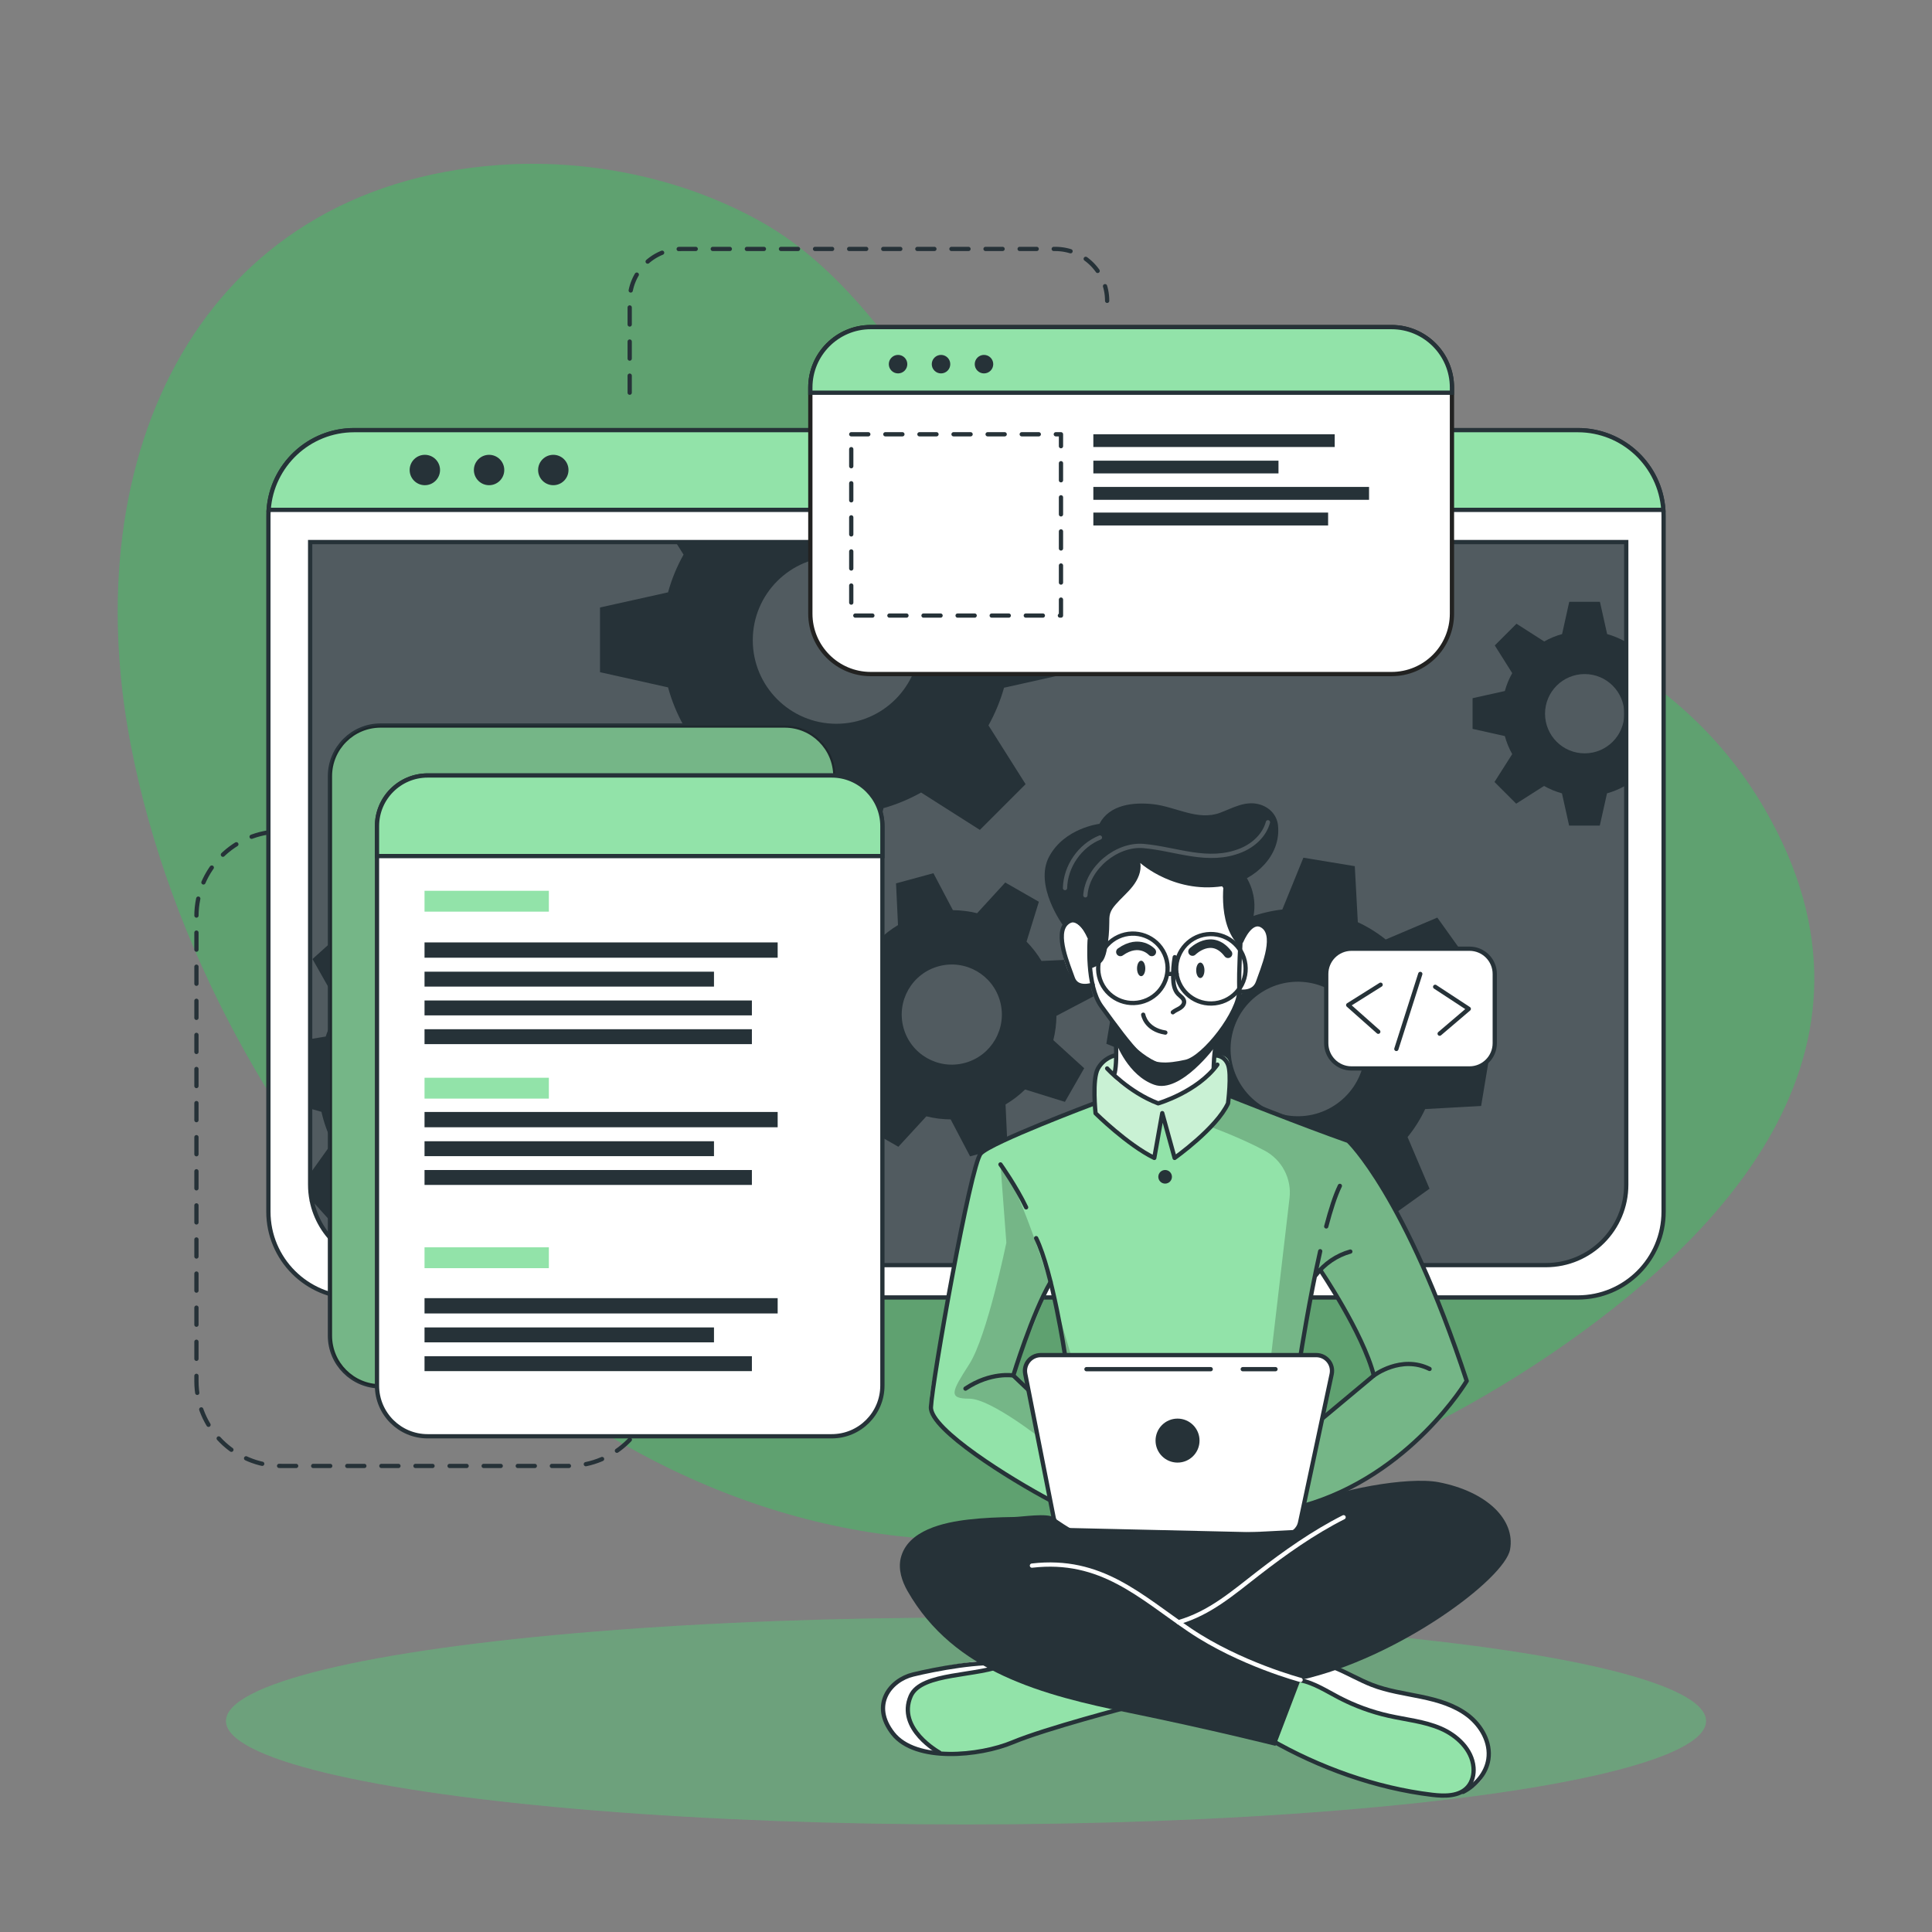 <?xml version="1.0" encoding="UTF-8" standalone="no"?>
<!-- Generator: Adobe Illustrator 27.5.0, SVG Export Plug-In . SVG Version: 6.00 Build 0)  -->

<svg
   version="1.1"
   x="0px"
   y="0px"
   viewBox="0 0 500 500"
   style="enable-background:new 0 0 500 500;"
   xml:space="preserve"
   id="svg93"
   sodipodi:docname="abt_me_img.svg"
   inkscape:version="1.3.2 (091e20e, 2023-11-25, custom)"
   xmlns:inkscape="http://www.inkscape.org/namespaces/inkscape"
   xmlns:sodipodi="http://sodipodi.sourceforge.net/DTD/sodipodi-0.dtd"
   xmlns="http://www.w3.org/2000/svg"
   xmlns:svg="http://www.w3.org/2000/svg"><rect x="0" y="0" width="500" height="500" fill="#808080" stroke="none"/><defs
   id="defs93" /><sodipodi:namedview
   id="namedview93"
   pagecolor="#ffffff"
   bordercolor="#000000"
   borderopacity="0.25"
   inkscape:showpageshadow="2"
   inkscape:pageopacity="0.0"
   inkscape:pagecheckerboard="0"
   inkscape:deskcolor="#d1d1d1"
   inkscape:zoom="1.0988439"
   inkscape:cx="51.417675"
   inkscape:cy="356.28353"
   inkscape:window-width="1920"
   inkscape:window-height="991"
   inkscape:window-x="-9"
   inkscape:window-y="-9"
   inkscape:window-maximized="1"
   inkscape:current-layer="svg93" />
<g
   id="Background_Simple">
	<g
   id="g2">
		<path
   style="fill:#36c95e;fill-opacity:0.3"
   d="M456.551,209.106c-48.744-83.474-180.95-53.744-207.955-94.349    c-13.827-20.79-29.295-44.889-51.732-57.421c-21.389-11.947-46.19-16.21-67.811-14.627    C51.845,48.36,19.107,117.439,33.944,193.299c19.792,101.192,109.496,204.559,216.064,205.283    c55.736,0.379,108.948-19.545,150.689-47.71c0.312-0.211,0.623-0.422,0.934-0.633    C443.331,321.854,493.766,272.837,456.551,209.106z"
   id="path1" />
		<path
   style="opacity:0.7;fill:#36c95e;fill-opacity:0.3"
   d="M456.551,209.106c-48.744-83.474-180.95-53.744-207.955-94.349    c-13.827-20.79-29.295-44.889-51.732-57.421c-21.389-11.947-46.19-16.21-67.811-14.627    C51.845,48.36,19.107,117.439,33.944,193.299c19.792,101.192,109.496,204.559,216.064,205.283    c55.736,0.379,108.948-19.545,150.689-47.71c0.312-0.211,0.623-0.422,0.934-0.633    C443.331,321.854,493.766,272.837,456.551,209.106z"
   id="path2" />
	</g>
</g>
<g
   id="Lines">
	<g
   id="g4">
		
			<path
   style="fill:none;stroke:#263238;stroke-width:1.103;stroke-linecap:round;stroke-linejoin:round;stroke-miterlimit:10;stroke-dasharray:4.412;"
   d="    M78.189,215.179H72.77c-12.113,0-21.932,9.819-21.932,21.932v120.342c0,12.112,9.819,21.932,21.932,21.932h74.36    c12.113,0,21.932-9.819,21.932-21.932l0,0"
   id="path3" />
		
			<path
   style="fill:none;stroke:#263238;stroke-width:1.103;stroke-linecap:round;stroke-linejoin:round;stroke-miterlimit:10;stroke-dasharray:4.412;"
   d="    M162.964,101.629V77.857c0-7.418,6.014-13.432,13.432-13.432h96.702c7.418,0,13.432,6.014,13.432,13.432l0,0"
   id="path4" />
	</g>
</g>
<g
   id="Shadow">
	<g
   id="g5">
		<ellipse
   style="fill:#54d377;fill-opacity:0.296"
   cx="250"
   cy="445.399"
   rx="191.522"
   ry="26.764"
   id="ellipse4" />
		<ellipse
   style="opacity:0.5;fill:#54d377;fill-opacity:0.296"
   cx="250"
   cy="445.399"
   rx="191.522"
   ry="26.764"
   id="ellipse5" />
	</g>
</g>
<g
   id="Window">
	<g
   id="g16">
		
			<path
   style="fill:#FFFFFF;stroke:#263238;stroke-width:1.103;stroke-linecap:round;stroke-linejoin:round;stroke-miterlimit:10;"
   d="    M430.54,133.524v180.06c0,12.255-9.939,22.195-22.194,22.195H91.655c-12.256,0-22.195-9.939-22.195-22.195v-180.06    c0-0.529,0.022-1.048,0.066-1.566c0.794-11.527,10.402-20.639,22.128-20.639h316.691c11.726,0,21.334,9.112,22.128,20.639    C430.518,132.476,430.54,132.995,430.54,133.524z"
   id="path5" />
		<path
   style="fill:#263238;"
   d="M400.071,327.408H101.06c-11.488,0-20.8-9.313-20.8-20.8V140.276h340.611v166.331    C420.871,318.095,411.559,327.408,400.071,327.408z"
   id="path6" />
		<path
   style="opacity:0.2;fill:#FFFFFF;"
   d="M420.877,140.275v166.337c0,11.483-9.215,20.793-20.569,20.793H100.829    c-11.353,0-20.569-9.31-20.569-20.793V140.275H420.877z"
   id="path7" />
		<path
   style="fill:#92E3A9;stroke:#263238;stroke-width:1.103;stroke-miterlimit:10;"
   d="M430.474,131.958H69.526    c0.794-11.527,10.402-20.639,22.128-20.639h316.691C420.071,111.319,429.679,120.43,430.474,131.958z"
   id="path8" />
		<path
   style="fill:#263238;"
   d="M113.881,121.638c0,2.171-1.76,3.931-3.931,3.931c-2.171,0-3.931-1.76-3.931-3.931    c0-2.171,1.76-3.931,3.931-3.931C112.121,117.707,113.881,119.467,113.881,121.638z"
   id="path9" />
		<path
   style="fill:#263238;"
   d="M130.504,121.638c0,2.171-1.76,3.931-3.931,3.931c-2.171,0-3.931-1.76-3.931-3.931    c0-2.171,1.76-3.931,3.931-3.931C128.743,117.707,130.504,119.467,130.504,121.638z"
   id="path10" />
		<circle
   style="fill:#263238;"
   cx="143.195"
   cy="121.638"
   r="3.931"
   id="circle10" />
		<path
   style="fill:none;stroke:#263238;stroke-width:1.103;stroke-miterlimit:10;"
   d="M420.871,140.282v166.326    c0,11.483-9.31,20.805-20.805,20.805H101.059c-10.104,0-18.521-7.214-20.396-16.767l-0.011-0.011v-0.044    c-0.254-1.291-0.386-2.625-0.386-3.982V140.282H420.871z"
   id="path11" />
		<path
   style="fill:#263238;"
   d="M420.548,166.008c-1.456-0.816-3.011-1.456-4.622-1.908l-1.864-8.35h-7.942l-1.853,8.35    c-1.622,0.441-3.177,1.092-4.633,1.908l-7.17-4.589l-5.615,5.615l4.512,7.17c-0.827,1.467-1.467,3.022-1.908,4.633l-8.35,1.853    v7.942l8.35,1.864c0.441,1.633,1.081,3.199,1.908,4.666l-4.589,7.214l5.615,5.615l7.214-4.589    c1.456,0.827,3.011,1.467,4.633,1.919l1.853,8.34h7.942l1.864-8.34c1.611-0.452,3.166-1.103,4.622-1.919l0.364,0.232v-37.837    L420.548,166.008z M410.113,194.965c-5.67,0-10.259-4.589-10.259-10.259c0-5.659,4.589-10.259,10.259-10.259    c5.67,0,10.259,4.6,10.259,10.259C420.372,190.376,415.783,194.965,410.113,194.965z"
   id="path12" />
		<path
   style="fill:#263238;"
   d="M277.451,174.052v-16.745l-17.606-3.905c-0.96-3.398-2.305-6.685-4.026-9.774l2.129-3.353h-83.097    l2.052,3.265c-1.732,3.078-3.078,6.354-4.015,9.762l-17.606,3.916v16.745l17.606,3.927c0.938,3.431,2.283,6.74,4.015,9.84    l-9.674,15.212l11.847,11.836l15.201-9.674c3.089,1.732,6.365,3.089,9.773,4.048l3.905,17.583H224.7l3.938-17.583    c3.397-0.96,6.663-2.328,9.74-4.048l15.212,9.674l11.836-11.836l-9.608-15.212c1.71-3.089,3.067-6.354,4.026-9.751    L277.451,174.052z M216.449,187.312c-11.947,0-21.632-9.685-21.632-21.632s9.685-21.632,21.632-21.632    c11.947,0,21.632,9.685,21.632,21.632S228.396,187.312,216.449,187.312z"
   id="path13" />
		<path
   style="fill:#263238;"
   d="M166.385,289.036l0.706-13.281l-13.767-3.883c-0.64-2.725-1.589-5.383-2.824-7.898l8.317-11.682    l-8.913-9.895l-12.465,7.049c-2.383-1.489-4.92-2.714-7.589-3.629l-2.383-14.12l-13.281-0.706l-3.839,13.811    c-2.736,0.607-5.383,1.555-7.898,2.802l-11.671-8.317l-9.906,8.913l7.06,12.476c-1.522,2.372-2.736,4.909-3.64,7.578l-4.026,0.662    v17.992l2.923,0.827c0.618,2.747,1.566,5.405,2.824,7.92l-5.747,8.042l0.386,6.894v0.044l0.011,0.011l5.924,6.575l12.487-7.049    c2.383,1.533,4.942,2.769,7.611,3.673l2.272,13.557v0.011l0.11,0.563l13.281,0.706l0.353-1.269v-0.011l3.486-12.531    c2.758-0.618,5.405-1.555,7.942-2.802l11.649,8.306l9.906-8.902l-7.038-12.487c1.5-2.372,2.714-4.909,3.596-7.567L166.385,289.036    z M131.107,268.286c-6.354-7.06-17.23-7.633-24.29-1.28c-7.06,6.354-7.633,17.23-1.28,24.29c6.354,7.06,17.23,7.622,24.29,1.268    C136.887,286.212,137.461,275.346,131.107,268.286z"
   id="path14" />
		<path
   style="fill:#263238;"
   d="M272.601,269.189c0.516-2.056,0.783-4.169,0.806-6.29l9.549-5.02l-2.639-9.688l-10.778,0.504    c-1.09-1.817-2.395-3.502-3.872-5.004l3.194-10.311l-8.703-4.986l-7.281,7.945c-2.049-0.502-4.152-0.765-6.27-0.799l-5.041-9.556    l-9.674,2.632l0.511,10.792c-1.817,1.09-3.502,2.394-5.014,3.868l-10.314-3.184l-4.992,8.689l7.988,7.262    c-0.516,2.056-0.779,4.159-0.788,6.273l-9.566,5.037l2.639,9.688l10.792-0.511c1.076,1.824,2.37,3.504,3.858,5.01l-3.209,10.258    l8.704,4.986l7.244-7.877c2.056,0.516,4.158,0.78,6.284,0.792l5.027,9.563l9.674-2.632l-0.424-9.218l-0.072-1.58    c1.838-1.083,3.533-2.383,5.063-3.874l10.307,3.204l4.259-7.444l0.727-1.26L272.601,269.189z M249.728,275.074    c-6.912,1.881-14.033-2.199-15.908-9.097c-1.881-6.912,2.199-14.033,9.097-15.908c6.912-1.881,14.033,2.199,15.908,9.097    C260.706,266.078,256.626,273.2,249.728,275.074z"
   id="path15" />
		<path
   style="fill:#263238;"
   d="M383.316,286.227l2.206-13.292l-13.458-5.416c-0.309-2.835-0.96-5.615-1.93-8.295l9.685-10.788    l-7.843-10.965l-13.359,5.67c-2.217-1.776-4.633-3.276-7.214-4.479l-0.783-14.495l-13.303-2.195l-5.449,13.403    c-2.824,0.331-5.593,0.982-8.262,1.942l-10.822-9.685l-10.954,7.843l5.681,13.348c-1.566,1.963-2.923,4.059-4.048,6.288    c-0.154,0.309-0.309,0.618-0.452,0.927l-14.484,0.805l-2.206,13.281l2.184,0.883l11.274,4.545c0.309,2.813,0.949,5.593,1.93,8.262    l-9.685,10.822l7.843,10.954l13.359-5.692c2.206,1.798,4.633,3.309,7.203,4.512l0.75,14.429l13.292,2.195l5.438-13.303    c2.835-0.309,5.615-0.96,8.284-1.941l10.799,9.696l10.965-7.854l-5.681-13.359c1.809-2.217,3.342-4.655,4.556-7.247    L383.316,286.227z M346.02,285.632c-7.821,5.593-18.698,3.795-24.29-4.026c-5.604-7.81-3.795-18.687,4.015-24.279    c7.821-5.604,18.698-3.795,24.29,4.015C355.639,269.162,353.83,280.039,346.02,285.632z"
   id="path16" />
	</g>
</g>
<g
   id="Graphics">
	<g
   id="g44">
		<g
   id="g34">
			<path
   style="fill:#92E3A9;stroke:#263238;stroke-width:1.103;stroke-miterlimit:10;"
   d="M203.076,358.784H98.499     c-7.24,0-13.11-5.87-13.11-13.11V200.88c0-7.24,5.869-13.11,13.11-13.11h104.577c7.24,0,13.11,5.87,13.11,13.11v144.794     C216.186,352.915,210.316,358.784,203.076,358.784z"
   id="path17" />
			<path
   style="opacity:0.2;"
   d="M203.076,358.784H98.499c-7.24,0-13.11-5.87-13.11-13.11V200.88c0-7.24,5.869-13.11,13.11-13.11     h104.577c7.24,0,13.11,5.87,13.11,13.11v144.794C216.186,352.915,210.316,358.784,203.076,358.784z"
   id="path18" />
			<g
   id="g33">
				
					<path
   style="fill:#FFFFFF;stroke:#263238;stroke-width:1.103;stroke-linecap:round;stroke-linejoin:round;stroke-miterlimit:10;"
   d="      M228.362,213.797V358.59c0,7.247-5.868,13.116-13.116,13.116H110.671c-7.236,0-13.105-5.868-13.105-13.116V213.797      c0-7.236,5.868-13.105,13.105-13.105h104.575C222.493,200.692,228.362,206.56,228.362,213.797z"
   id="path19" />
				<path
   style="fill:#92E3A9;stroke:#263238;stroke-width:1.103;stroke-miterlimit:10;"
   d="M228.362,213.797v7.755H97.566v-7.755      c0-7.236,5.868-13.105,13.105-13.105h104.575C222.493,200.692,228.362,206.56,228.362,213.797z"
   id="path20" />
				<rect
   x="109.867"
   y="230.534"
   style="fill:#92E3A9;"
   width="32.178"
   height="5.397"
   id="rect20" />
				<rect
   x="109.867"
   y="278.922"
   style="fill:#92E3A9;"
   width="32.178"
   height="5.397"
   id="rect21" />
				<rect
   x="109.867"
   y="322.802"
   style="fill:#92E3A9;"
   width="32.178"
   height="5.397"
   id="rect22" />
				<g
   id="g26">
					<rect
   x="109.867"
   y="243.896"
   style="fill:#263238;"
   width="91.392"
   height="3.959"
   id="rect23" />
					<rect
   x="109.867"
   y="251.473"
   style="fill:#263238;"
   width="74.912"
   height="3.858"
   id="rect24" />
					<rect
   x="109.867"
   y="258.922"
   style="fill:#263238;"
   width="84.722"
   height="3.858"
   id="rect25" />
					<rect
   x="109.867"
   y="266.363"
   style="fill:#263238;"
   width="84.722"
   height="3.858"
   id="rect26" />
				</g>
				<g
   id="g29">
					<rect
   x="109.867"
   y="287.776"
   style="fill:#263238;"
   width="91.392"
   height="3.959"
   id="rect27" />
					<rect
   x="109.867"
   y="295.353"
   style="fill:#263238;"
   width="74.912"
   height="3.858"
   id="rect28" />
					<rect
   x="109.867"
   y="302.801"
   style="fill:#263238;"
   width="84.722"
   height="3.858"
   id="rect29" />
				</g>
				<g
   id="g32">
					<rect
   x="109.867"
   y="335.962"
   style="fill:#263238;"
   width="91.392"
   height="3.959"
   id="rect30" />
					<rect
   x="109.867"
   y="343.539"
   style="fill:#263238;"
   width="74.912"
   height="3.858"
   id="rect31" />
					<rect
   x="109.867"
   y="350.988"
   style="fill:#263238;"
   width="84.722"
   height="3.858"
   id="rect32" />
				</g>
			</g>
		</g>
		<g
   id="g43">
			<path
   style="fill:#FFFFFF;stroke:#222221;stroke-width:1.103;stroke-miterlimit:10;"
   d="M375.765,100.294v58.52     c0,8.637-6.994,15.631-15.631,15.631H225.346c-8.626,0-15.631-6.994-15.631-15.631v-58.52c0-8.637,7.005-15.642,15.631-15.642     h134.788C368.771,84.652,375.765,91.657,375.765,100.294z"
   id="path34" />
			<path
   style="fill:#92E3A9;stroke:#263238;stroke-width:1.103;stroke-miterlimit:10;"
   d="M375.765,100.294v1.335h-166.05v-1.335     c0-8.637,7.005-15.642,15.631-15.642h134.788C368.771,84.652,375.765,91.657,375.765,100.294z"
   id="path35" />
			<path
   style="fill:#263238;"
   d="M234.109,95.937c-0.935,0.935-2.451,0.935-3.386,0c-0.935-0.935-0.935-2.451,0-3.386     c0.935-0.935,2.451-0.935,3.386,0C235.044,93.486,235.044,95.002,234.109,95.937z"
   id="path36" />
			<path
   style="fill:#263238;"
   d="M245.229,95.937c-0.935,0.935-2.451,0.935-3.386,0c-0.935-0.935-0.935-2.451,0-3.386     c0.935-0.935,2.451-0.935,3.386,0C246.164,93.486,246.164,95.002,245.229,95.937z"
   id="path37" />
			<path
   style="fill:#263238;"
   d="M256.349,95.937c-0.935,0.935-2.451,0.935-3.386,0c-0.935-0.935-0.935-2.451,0-3.386     c0.935-0.935,2.451-0.935,3.386,0C257.284,93.486,257.284,95.002,256.349,95.937z"
   id="path38" />
			
				<rect
   x="220.303"
   y="112.39"
   style="fill:none;stroke:#263238;stroke-width:1.103;stroke-linecap:round;stroke-linejoin:round;stroke-miterlimit:10;stroke-dasharray:4.412;"
   width="54.278"
   height="46.918"
   id="rect38" />
			<g
   id="g42">
				<rect
   x="282.956"
   y="112.39"
   style="fill:#263238;"
   width="62.467"
   height="3.295"
   id="rect39" />
				<rect
   x="282.956"
   y="119.223"
   style="fill:#263238;"
   width="47.916"
   height="3.295"
   id="rect40" />
				<rect
   x="282.956"
   y="126.017"
   style="fill:#263238;"
   width="71.353"
   height="3.334"
   id="rect41" />
				<rect
   x="282.956"
   y="132.655"
   style="fill:#263238;"
   width="60.758"
   height="3.334"
   id="rect42" />
			</g>
		</g>
	</g>
</g>
<g
   id="Character">
	<g
   id="g93">
		<path
   style="fill:#92E3A9;"
   d="M296.863,440.465c0,0-29.001,8.317-33.049,9.751c-3.684,1.302-13.667,4.798-21.158,3.717    c-0.739-0.11-1.456-0.265-2.14-0.463c-7.589-2.261-10.998-4.368-11.991-9.145c-1.004-4.787,2.78-8.284,6.42-10.535    c3.64-2.25,23.386-4.6,23.386-4.6l4.765,1.401h0.011L296.863,440.465z"
   id="path44" />
		<path
   style="fill:#FFFFFF;"
   d="M242.657,453.934c-0.739-0.11-1.456-0.265-2.14-0.463c-7.589-2.261-10.998-4.368-11.991-9.145    c-1.004-4.787,2.78-8.284,6.42-10.535c3.64-2.25,23.386-4.6,23.386-4.6l4.765,1.401c-4.313,1.986-20.396,3.089-23.904,5.107    c-3.508,2.019-5.207,5.824-3.133,10.965C237.163,449.401,240.119,452.048,242.657,453.934z"
   id="path45" />
		
			<path
   style="fill:none;stroke:#263238;stroke-width:1.103;stroke-linecap:round;stroke-linejoin:round;stroke-miterlimit:10;"
   d="    M292.5,441.648c0,0-21.78,5.643-30.416,9.255c-8.636,3.612-25.114,5.192-30.983-2.257c-5.869-7.449-0.677-13.857,5.192-15.281    s17.737-3.681,24.218-2.778"
   id="path46" />
		
			<path
   style="fill:none;stroke:#263238;stroke-width:1.103;stroke-linecap:round;stroke-linejoin:round;stroke-miterlimit:10;"
   d="    M243.094,453.538c0,0-11.082-6.076-7.402-14.593c2.716-6.285,17.499-4.922,24.819-8.358"
   id="path47" />
		<path
   style="fill:#92E3A9;"
   d="M385.189,455.28c-0.298,2.967-1.346,5.813-4.346,7.578c-1.997,1.18-4.843,1.886-8.913,1.842    c-10.171-0.132-29.287-7.402-29.287-7.402l-17.903-9.895l9.31-14.737l2.548-4.038l6.585,1.478c0,0,5.449,3.089,10.932,5.548    c5.482,2.46,18.786,2.978,23.474,6.773C382.277,446.212,385.696,450.338,385.189,455.28z"
   id="path48" />
		<path
   style="fill:#FFFFFF;"
   d="M385.189,455.28c-0.298,2.967-1.346,5.813-4.346,7.578c0.563-2.306,1.026-5.494-0.507-8.935    c-1.986-4.49-8.505-8.45-17.065-9.111c-8.549-0.662-15.113-4.666-18.543-6.453c-2.68-1.39-8.328-4.423-10.678-5.692l2.548-4.038    l6.585,1.478c0,0,5.449,3.089,10.932,5.548c5.482,2.46,18.786,2.978,23.474,6.773C382.277,446.212,385.696,450.338,385.189,455.28    z"
   id="path49" />
		
			<path
   style="fill:none;stroke:#263238;stroke-width:1.103;stroke-linecap:round;stroke-linejoin:round;stroke-miterlimit:10;"
   d="    M328.706,450.178c12.745,7.301,27.322,12.558,41.904,14.315c3.256,0.392,7.046,0.446,9.228-2.001    c1.216-1.364,1.66-3.294,1.504-5.115c-0.395-4.596-4.259-8.241-8.497-10.062c-4.238-1.822-8.918-2.257-13.419-3.266    c-4.482-1.005-8.832-2.596-12.905-4.721c-3.236-1.688-6.368-3.739-9.939-4.495c-3.571-0.756-7.824,0.161-9.728,3.275"
   id="path50" />
		
			<path
   style="fill:none;stroke:#263238;stroke-width:1.103;stroke-linecap:round;stroke-linejoin:round;stroke-miterlimit:10;"
   d="    M378.643,463.739c3.295-1.691,6-4.797,6.549-8.46c0.649-4.332-1.818-8.687-5.295-11.352c-3.477-2.665-7.82-3.916-12.109-4.807    c-4.289-0.892-8.675-1.491-12.755-3.085c-6.273-2.451-12.46-7.292-18.97-5.565"
   id="path51" />
		<path
   style="fill:#92E3A9;"
   d="M348.908,295.263l-30.291-11.527l-0.375-0.144c0,0,0.11-0.805,0.199-1.974    c0.188-2.416,0.287-6.354-0.849-7.689c-1.688-1.975-6.475-0.32-11.141-2.46c-4.666-2.14-13.303,1.688-13.303,1.688    s-6.233-1.147-8.979,3.354c-1.401,3.629-0.916,9.034-0.916,9.034s-0.198,0.077-0.574,0.21    c-3.607,1.346-23.242,8.737-27.401,11.704c-4.589,3.254-9.663,36.623-11.296,46.419c-1.633,9.806-4.534,18.631-3.056,22.007    c1.467,3.365,22.57,19.613,34.704,23.805c12.134,4.203,55.188,2.967,55.188,2.967s0.706-0.188,1.952-0.585    c7.281-2.339,33.115-11.969,46.816-34.682C379.585,357.39,366.315,313.862,348.908,295.263z M267.068,351.389    c-2.228,1.578-1.037,7.7-1.037,7.7l-3.795-3.342l9.52-23.408l4.059,17.97C275.816,350.308,269.297,349.823,267.068,351.389z     M343.227,366.259c-1.048,0.54,3.012-10.711,1.081-13.259c-1.93-2.559-7.711-2.305-7.711-2.305l0.496-3.078    c0.066-0.342,3.431-17.594,3.431-17.594l1.136-1.357c0,0,11.781,20.198,13.888,27.313    C355.548,355.978,342.708,366.259,343.227,366.259z"
   id="path52" />
		<path
   style="fill:#FFFFFF;"
   d="M291.715,222.254l-15.634,16.599c0,0-2.156,1.906-1.299,6.721c0.857,4.815,2.852,8.952,4.36,9.272    c1.507,0.321,3.62,0.324,3.62,0.324s3.35,7.261,5.723,10.114c0,0,0.827,11.207,0.387,14.318c0,0,5.616,4.906,10.907,5.53    c5.291,0.624,13.465-7.482,13.465-7.482l2.026-9.923c0,0,4.796-7.28,5.123-9.218c0.327-1.938,2.52-1.441,3.597-2.397    c1.077-0.956,3.571-5.232,3.983-9.272c0.412-4.04,0.441-8.681-4.253-7.318c-4.066-1.093-1.521-9.69-1.521-9.69l-7.146-6.305    L291.715,222.254z"
   id="path53" />
		<path
   style="opacity:0.5;fill:#FFFFFF;"
   d="M318.616,283.736c-0.243,0.64-0.507,1.246-0.805,1.809    c-2.581,4.865-13.822,14.131-13.822,14.131l-3.398-10.446l-1.864,10.446c-3.751-1.633-15.19-11.549-15.19-11.549    s-0.386-0.927-0.86-2.372c0.375-0.132,0.574-0.21,0.574-0.21s-0.485-5.405,0.916-9.034c2.747-4.501,8.979-3.354,8.979-3.354    s8.637-3.828,13.303-1.688c4.666,2.14,9.454,0.485,11.141,2.46c1.688,1.974,0.651,9.663,0.651,9.663L318.616,283.736z"
   id="path54" />
		<path
   style="opacity:0.2;"
   d="M348.908,295.263l-30.291-11.527l-0.375-0.144c0,0,0.11-0.805,0.199-1.974l-0.629,3.927    l-4.479,6.089c0,0,7.574,2.733,13.977,6.161c4.452,2.383,7.008,7.23,6.422,12.245l-5.584,47.748l-2.283,27.114l6.905,7.17    c7.281-2.339,33.115-11.969,46.816-34.682C379.585,357.39,366.315,313.862,348.908,295.263z M343.227,366.259    c-1.048,0.54,3.012-10.711,1.081-13.259c-1.93-2.559-7.711-2.305-7.711-2.305l0.496-3.078c0.066-0.342,3.431-17.594,3.431-17.594    l1.136-1.357c0,0,11.781,20.198,13.888,27.313C355.548,355.978,342.708,366.259,343.227,366.259z"
   id="path55" />
		<path
   style="opacity:0.2;"
   d="M277.868,353l-4.71-15.741c0,0-8.445-28.804-14.236-35.908l1.522,20.257    c0,0-4.969,24.2-9.569,31.392c-4.6,7.181-5.593,8.979,0,8.979c5.604,0,19.194,10.844,19.194,10.844l-1.048-9.046L277.868,353z     M266.031,359.089l-3.795-3.342l9.52-23.408l4.059,17.97c0,0-6.519-0.485-8.748,1.081    C264.84,352.967,266.031,359.089,266.031,359.089z"
   id="path56" />
		
			<path
   style="fill:none;stroke:#263238;stroke-width:1.103;stroke-linecap:round;stroke-linejoin:round;stroke-miterlimit:10;"
   d="    M288.485,265.284c0,0,0.87,8.488,0,12.366"
   id="path57" />
		
			<path
   style="fill:none;stroke:#263238;stroke-width:1.103;stroke-linecap:round;stroke-linejoin:round;stroke-miterlimit:10;"
   d="    M314.108,276.513c0,0-0.049-4.135,0.945-8.109"
   id="path58" />
		
			<path
   style="fill:none;stroke:#263238;stroke-width:1.103;stroke-linecap:round;stroke-linejoin:round;stroke-miterlimit:10;"
   d="    M316.382,228.582c0,0,5.135,6.452,4.872,11.324c-0.263,4.872-0.658,10.666-0.527,16.328c0.132,5.662-9.086,17.513-13.826,18.566    c-4.74,1.053-8.822,1.317-11.851-1.712c-3.028-3.029-6.057-7.242-10.007-12.641c-3.95-5.399-3.028-17.25-3.028-17.25"
   id="path59" />
		
			<path
   style="fill:none;stroke:#263238;stroke-width:1.103;stroke-linecap:round;stroke-linejoin:round;stroke-miterlimit:10;"
   d="    M304.021,247.714c-0.314,1.769-0.448,3.571-0.401,5.367c0.04,1.504,0.263,3.13,1.317,4.204c0.568,0.579,1.392,1.042,1.5,1.845    c0.096,0.713-0.449,1.36-1.055,1.748c-0.606,0.388-1.309,0.628-1.851,1.1"
   id="path60" />
		
			<path
   style="fill:none;stroke:#263238;stroke-width:1.103;stroke-linecap:round;stroke-linejoin:round;stroke-miterlimit:10;"
   d="    M295.866,262.604c0,0,0.594,3.827,5.726,4.628"
   id="path61" />
		<path
   style="fill:#263238;"
   d="M296.4,250.632c0,1.106-0.478,2.003-1.068,2.003c-0.59,0-1.068-0.897-1.068-2.003    c0-1.106,0.478-2.003,1.068-2.003C295.922,248.63,296.4,249.526,296.4,250.632z"
   id="path62" />
		<path
   style="fill:#263238;"
   d="M311.71,251.113c0,1.106-0.478,2.003-1.068,2.003c-0.59,0-1.068-0.897-1.068-2.003    c0-1.106,0.478-2.003,1.068-2.003C311.231,249.111,311.71,250.007,311.71,251.113z"
   id="path63" />
		
			<path
   style="fill:none;stroke:#263238;stroke-width:2.206;stroke-linecap:round;stroke-linejoin:round;stroke-miterlimit:10;"
   d="    M308.621,246.265c0,0,4.978-4.978,9.19,0.574"
   id="path64" />
		
			<path
   style="fill:none;stroke:#263238;stroke-width:2.206;stroke-linecap:round;stroke-linejoin:round;stroke-miterlimit:10;"
   d="    M298.091,246.361c0,0-3.159-3.542-8.137,0"
   id="path65" />
		<path
   style="fill:#263238;"
   d="M288.871,269.948c0,0,3.049,8.404,9.858,10.788c6.81,2.383,15.851-9.986,15.851-9.986l-0.473-1.609    c0,0-5.924,7.697-12.515,6.385c-6.591-1.313-13.108-10.242-13.108-10.242L288.871,269.948z"
   id="path66" />
		
			<path
   style="fill:none;stroke:#263238;stroke-width:1.103;stroke-linecap:round;stroke-linejoin:round;stroke-miterlimit:10;"
   d="    M282.762,254.846c0,0-4.059,1.433-5.138-1.73c-1.079-3.163-4.779-11.488-1.542-14.263c3.238-2.775,5.84,3.664,5.84,3.664"
   id="path67" />
		
			<path
   style="fill:none;stroke:#263238;stroke-width:1.103;stroke-linecap:round;stroke-linejoin:round;stroke-miterlimit:10;"
   d="    M320.72,256.57c0,0,3.773,0.759,4.852-2.404c1.079-3.163,4.779-11.488,1.542-14.264c-3.238-2.775-5.84,3.664-5.84,3.664"
   id="path68" />
		<path
   style="fill:#263238;"
   d="M281.921,250.632c1.124-0.051,2.97-1.147,3.562-2.105c0.592-0.957,0.843-2.083,1.035-3.192    c0.368-2.124,0.557-4.279,0.564-6.434c0.003-0.842-0.02-1.702,0.226-2.507c0.256-0.839,0.788-1.565,1.357-2.232    c1.417-1.66,3.122-3.063,4.469-4.78c1.347-1.717,2.337-3.891,1.973-6.043c0,0,9.205,8.414,22.474,5.812    c7.143-1.401,14-7.67,13.165-15.549c-0.297-2.804-2.358-4.82-5.033-5.486c-3.531-0.878-6.704,1.004-9.903,2.211    c-5.833,2.2-11.54-1.578-17.433-2.211c-5.04-0.542-11.225,0.083-13.85,5.094c0,0-9.052,1.064-13.018,8.498    c-3.965,7.435,3.572,17.728,3.572,17.728s3.034-3.672,6.932,3.762L281.921,250.632z"
   id="path69" />
		<path
   style="fill:#263238;"
   d="M316.952,226.681c0,0-2.341,12.199,3.767,18.105c0,0,1.337-3.667,2.692-4.562    c0,0,3.4-6.445-1.07-13.544C317.873,219.582,316.952,226.681,316.952,226.681z"
   id="path70" />
		
			<path
   style="opacity:0.2;fill:none;stroke:#FFFFFF;stroke-width:1.103;stroke-linecap:round;stroke-linejoin:round;stroke-miterlimit:10;"
   d="    M328.142,212.799c-0.904,3.362-3.747,5.963-6.971,7.276c-8.48,3.454-16.716-0.377-25.206-1.127    c-6.939-0.613-14.588,5.638-15.073,12.762"
   id="path71" />
		
			<path
   style="opacity:0.2;fill:none;stroke:#FFFFFF;stroke-width:1.103;stroke-linecap:round;stroke-linejoin:round;stroke-miterlimit:10;"
   d="    M275.626,229.831c0.128-5.608,3.833-10.975,9.032-13.082"
   id="path72" />
		
			<path
   style="fill:none;stroke:#263238;stroke-width:1.103;stroke-linecap:round;stroke-linejoin:round;stroke-miterlimit:10;"
   d="    M286.53,276.513c0,0,5.587,6.156,13.205,9.034c0,0,10.151-2.944,15.318-10.022"
   id="path73" />
		
			<ellipse
   transform="matrix(0.909 -0.417 0.417 0.909 -77.793 145.015)"
   style="fill:none;stroke:#263238;stroke-width:1.103;stroke-linecap:round;stroke-linejoin:round;stroke-miterlimit:10;"
   cx="293.147"
   cy="250.632"
   rx="8.983"
   ry="8.983"
   id="ellipse73" />
		
			<ellipse
   transform="matrix(0.993 -0.122 0.122 0.993 -28.22 40.056)"
   style="fill:none;stroke:#263238;stroke-width:1.103;stroke-linecap:round;stroke-linejoin:round;stroke-miterlimit:10;"
   cx="313.216"
   cy="250.632"
   rx="8.983"
   ry="8.983"
   id="ellipse74" />
		
			<path
   style="fill:none;stroke:#263238;stroke-width:1.103;stroke-linecap:round;stroke-linejoin:round;stroke-miterlimit:10;"
   d="    M288.485,273.162c0,0-2.731,0.553-4.321,3.35c-1.59,2.798-0.631,11.609-0.631,11.609s8.207,8.123,15.196,11.549l2.062-11.594    l3.2,11.594c0,0,10.823-7.654,13.82-14.124c0,0,0.977-7.544,0-10.022s-3.23-2.363-3.23-2.363"
   id="path74" />
		
			<path
   style="fill:none;stroke:#263238;stroke-width:1.103;stroke-linecap:round;stroke-linejoin:round;stroke-miterlimit:10;"
   d="    M275.626,350.698c0,0-3.204-21.495-7.474-30.265"
   id="path75" />
		
			<path
   style="fill:none;stroke:#263238;stroke-width:1.103;stroke-linecap:round;stroke-linejoin:round;stroke-miterlimit:10;"
   d="    M258.921,301.351c0,0,4.055,5.685,6.639,11.111"
   id="path76" />
		
			<path
   style="fill:none;stroke:#263238;stroke-width:1.103;stroke-linecap:round;stroke-linejoin:round;stroke-miterlimit:10;"
   d="    M343.228,317.399c1.129-4.283,2.329-8.04,3.528-10.492"
   id="path77" />
		
			<path
   style="fill:none;stroke:#263238;stroke-width:1.103;stroke-linecap:round;stroke-linejoin:round;stroke-miterlimit:10;"
   d="    M336.596,350.698c0,0,2.315-14.736,5.069-26.881"
   id="path78" />
		
			<path
   style="fill:none;stroke:#263238;stroke-width:1.103;stroke-linecap:round;stroke-linejoin:round;stroke-miterlimit:10;"
   d="    M340.521,330.018c2.204-2.943,5.4-5.128,8.942-6.115"
   id="path79" />
		
			<path
   style="fill:none;stroke:#263238;stroke-width:1.103;stroke-linecap:round;stroke-linejoin:round;stroke-miterlimit:10;"
   d="    M318.245,283.592c0,0,18.639,7.445,30.668,11.673c0,0,14.8,13.918,30.668,62.126c0,0-14.545,24.46-42.201,32.302"
   id="path80" />
		
			<path
   style="fill:none;stroke:#263238;stroke-width:1.103;stroke-linecap:round;stroke-linejoin:round;stroke-miterlimit:10;"
   d="    M342.184,367.135l13.363-11.157c0,0,7.069-5.373,14.421-1.697"
   id="path81" />
		
			<path
   style="fill:none;stroke:#263238;stroke-width:1.103;stroke-linecap:round;stroke-linejoin:round;stroke-miterlimit:10;"
   d="    M341.665,328.669c0,0,11.054,16.281,13.881,27.309"
   id="path82" />
		
			<path
   style="fill:none;stroke:#263238;stroke-width:1.103;stroke-linecap:round;stroke-linejoin:round;stroke-miterlimit:10;"
   d="    M266.152,359.707l-3.911-3.729c0,0-5.805-1.015-12.378,3.392"
   id="path83" />
		
			<path
   style="fill:none;stroke:#263238;stroke-width:1.103;stroke-linecap:round;stroke-linejoin:round;stroke-miterlimit:10;"
   d="    M262.241,355.978c0,0,4.857-15.954,9.648-24.191"
   id="path84" />
		
			<path
   style="fill:none;stroke:#263238;stroke-width:1.103;stroke-linecap:round;stroke-linejoin:round;stroke-miterlimit:10;"
   d="    M283.247,285.547c0,0-26.811,10.06-29.44,12.99c-2.629,2.93-12.62,59.197-12.883,65.636c-0.235,5.756,20.649,18.689,30.965,24.141    "
   id="path85" />
		
			<path
   style="fill:#FFFFFF;stroke:#263238;stroke-width:1.103;stroke-linecap:round;stroke-linejoin:round;stroke-miterlimit:10;"
   d="    M380.311,276.513H349.76c-3.607,0-6.532-2.924-6.532-6.532v-17.923c0-3.607,2.924-6.532,6.532-6.532h30.551    c3.607,0,6.532,2.924,6.532,6.532v17.923C386.842,273.588,383.918,276.513,380.311,276.513z"
   id="path86" />
		
			<polyline
   style="fill:none;stroke:#263238;stroke-width:1.103;stroke-linecap:round;stroke-linejoin:round;stroke-miterlimit:10;"
   points="    357.3,254.846 348.913,260.111 356.696,267.013   "
   id="polyline86" />
		
			<polyline
   style="fill:none;stroke:#263238;stroke-width:1.103;stroke-linecap:round;stroke-linejoin:round;stroke-miterlimit:10;"
   points="    372.582,267.515 380.119,261.092 371.419,255.388   "
   id="polyline87" />
		
			<line
   style="fill:none;stroke:#263238;stroke-width:1.103;stroke-linecap:round;stroke-linejoin:round;stroke-miterlimit:10;"
   x1="361.377"
   y1="271.467"
   x2="367.568"
   y2="252.054"
   id="line87" />
		<path
   style="fill:#263238;"
   d="M303.296,304.556c0,0.974-0.789,1.763-1.763,1.763c-0.974,0-1.763-0.789-1.763-1.763    c0-0.974,0.789-1.763,1.763-1.763C302.507,302.793,303.296,303.582,303.296,304.556z"
   id="path87" />
		<g
   id="g91">
			<path
   style="fill:#263238;"
   d="M334.32,398.776h-61.018c-0.79,0-1.43-0.641-1.43-1.43l0,0c0-0.79,0.641-1.43,1.43-1.43h61.018     c0.79,0,1.43,0.641,1.43,1.43l0,0C335.75,398.135,335.11,398.776,334.32,398.776z"
   id="path88" />
			
				<path
   style="fill:#FFFFFF;stroke:#263238;stroke-width:1.103;stroke-linecap:round;stroke-linejoin:round;stroke-miterlimit:10;"
   d="     M336.456,394.034l8.177-38.399c0.541-2.542-1.397-4.937-3.997-4.937h-71.291c-2.574,0-4.508,2.352-4.009,4.878l7.331,37.121     c0.371,1.88,1.999,3.25,3.915,3.293l55.783,1.278C334.329,397.313,336.047,395.955,336.456,394.034z"
   id="path89" />
			<path
   style="fill:#263238;"
   d="M310.439,372.826c0,3.143-2.548,5.692-5.692,5.692s-5.692-2.548-5.692-5.692     c0-3.143,2.548-5.692,5.692-5.692S310.439,369.683,310.439,372.826z"
   id="path90" />
			
				<line
   style="fill:none;stroke:#263238;stroke-width:1.103;stroke-linecap:round;stroke-linejoin:round;stroke-miterlimit:10;"
   x1="321.625"
   y1="354.341"
   x2="330.095"
   y2="354.341"
   id="line90" />
			
				<line
   style="fill:none;stroke:#263238;stroke-width:1.103;stroke-linecap:round;stroke-linejoin:round;stroke-miterlimit:10;"
   x1="281.176"
   y1="354.341"
   x2="313.328"
   y2="354.341"
   id="line91" />
		</g>
		<path
   style="fill:#263238;"
   d="M336.596,434.771l-6.501,17.058c0,0-16.572-4.177-37.807-8.529    c-22.204-4.55-45.395-10.441-57.425-31.545c-1.467-2.573-2.442-5.613-1.756-8.494c1.736-7.29,11.219-9.268,17.47-9.998    c3.923-0.458,7.884-0.61,11.831-0.665c2.012-0.028,8.652-1.083,10.258,0.099c0,0,4.167,3.066,7.716,4.572    c3.55,1.507,55.367-1.354,55.367-1.354s1.541-3.253,1.629-6.221c8.145-4.14,27.007-7.647,34.977-6.097    c12.533,2.437,19.843,9.747,18.451,17.406C389.414,408.661,361.757,429.201,336.596,434.771z"
   id="path91" />
		
			<path
   style="fill:none;stroke:#FFFFFF;stroke-width:1.103;stroke-linecap:round;stroke-linejoin:round;stroke-miterlimit:10;"
   d="    M336.596,434.771c0,0-15.762-4.177-28.643-12.881c-12.881-8.703-22.944-18.799-40.888-16.71"
   id="path92" />
		
			<path
   style="fill:none;stroke:#FFFFFF;stroke-width:1.103;stroke-linecap:round;stroke-linejoin:round;stroke-miterlimit:10;"
   d="    M304.99,419.837c8.136-2.341,14.107-7.603,20.636-12.657c6.915-5.354,14.228-10.539,22.093-14.517"
   id="path93" />
		
			<line
   style="fill:none;stroke:#263238;stroke-width:1.103;stroke-linecap:round;stroke-linejoin:round;stroke-miterlimit:10;"
   x1="302.13"
   y1="252.054"
   x2="304.517"
   y2="252.054"
   id="line93" />
	</g>
</g>
</svg>
